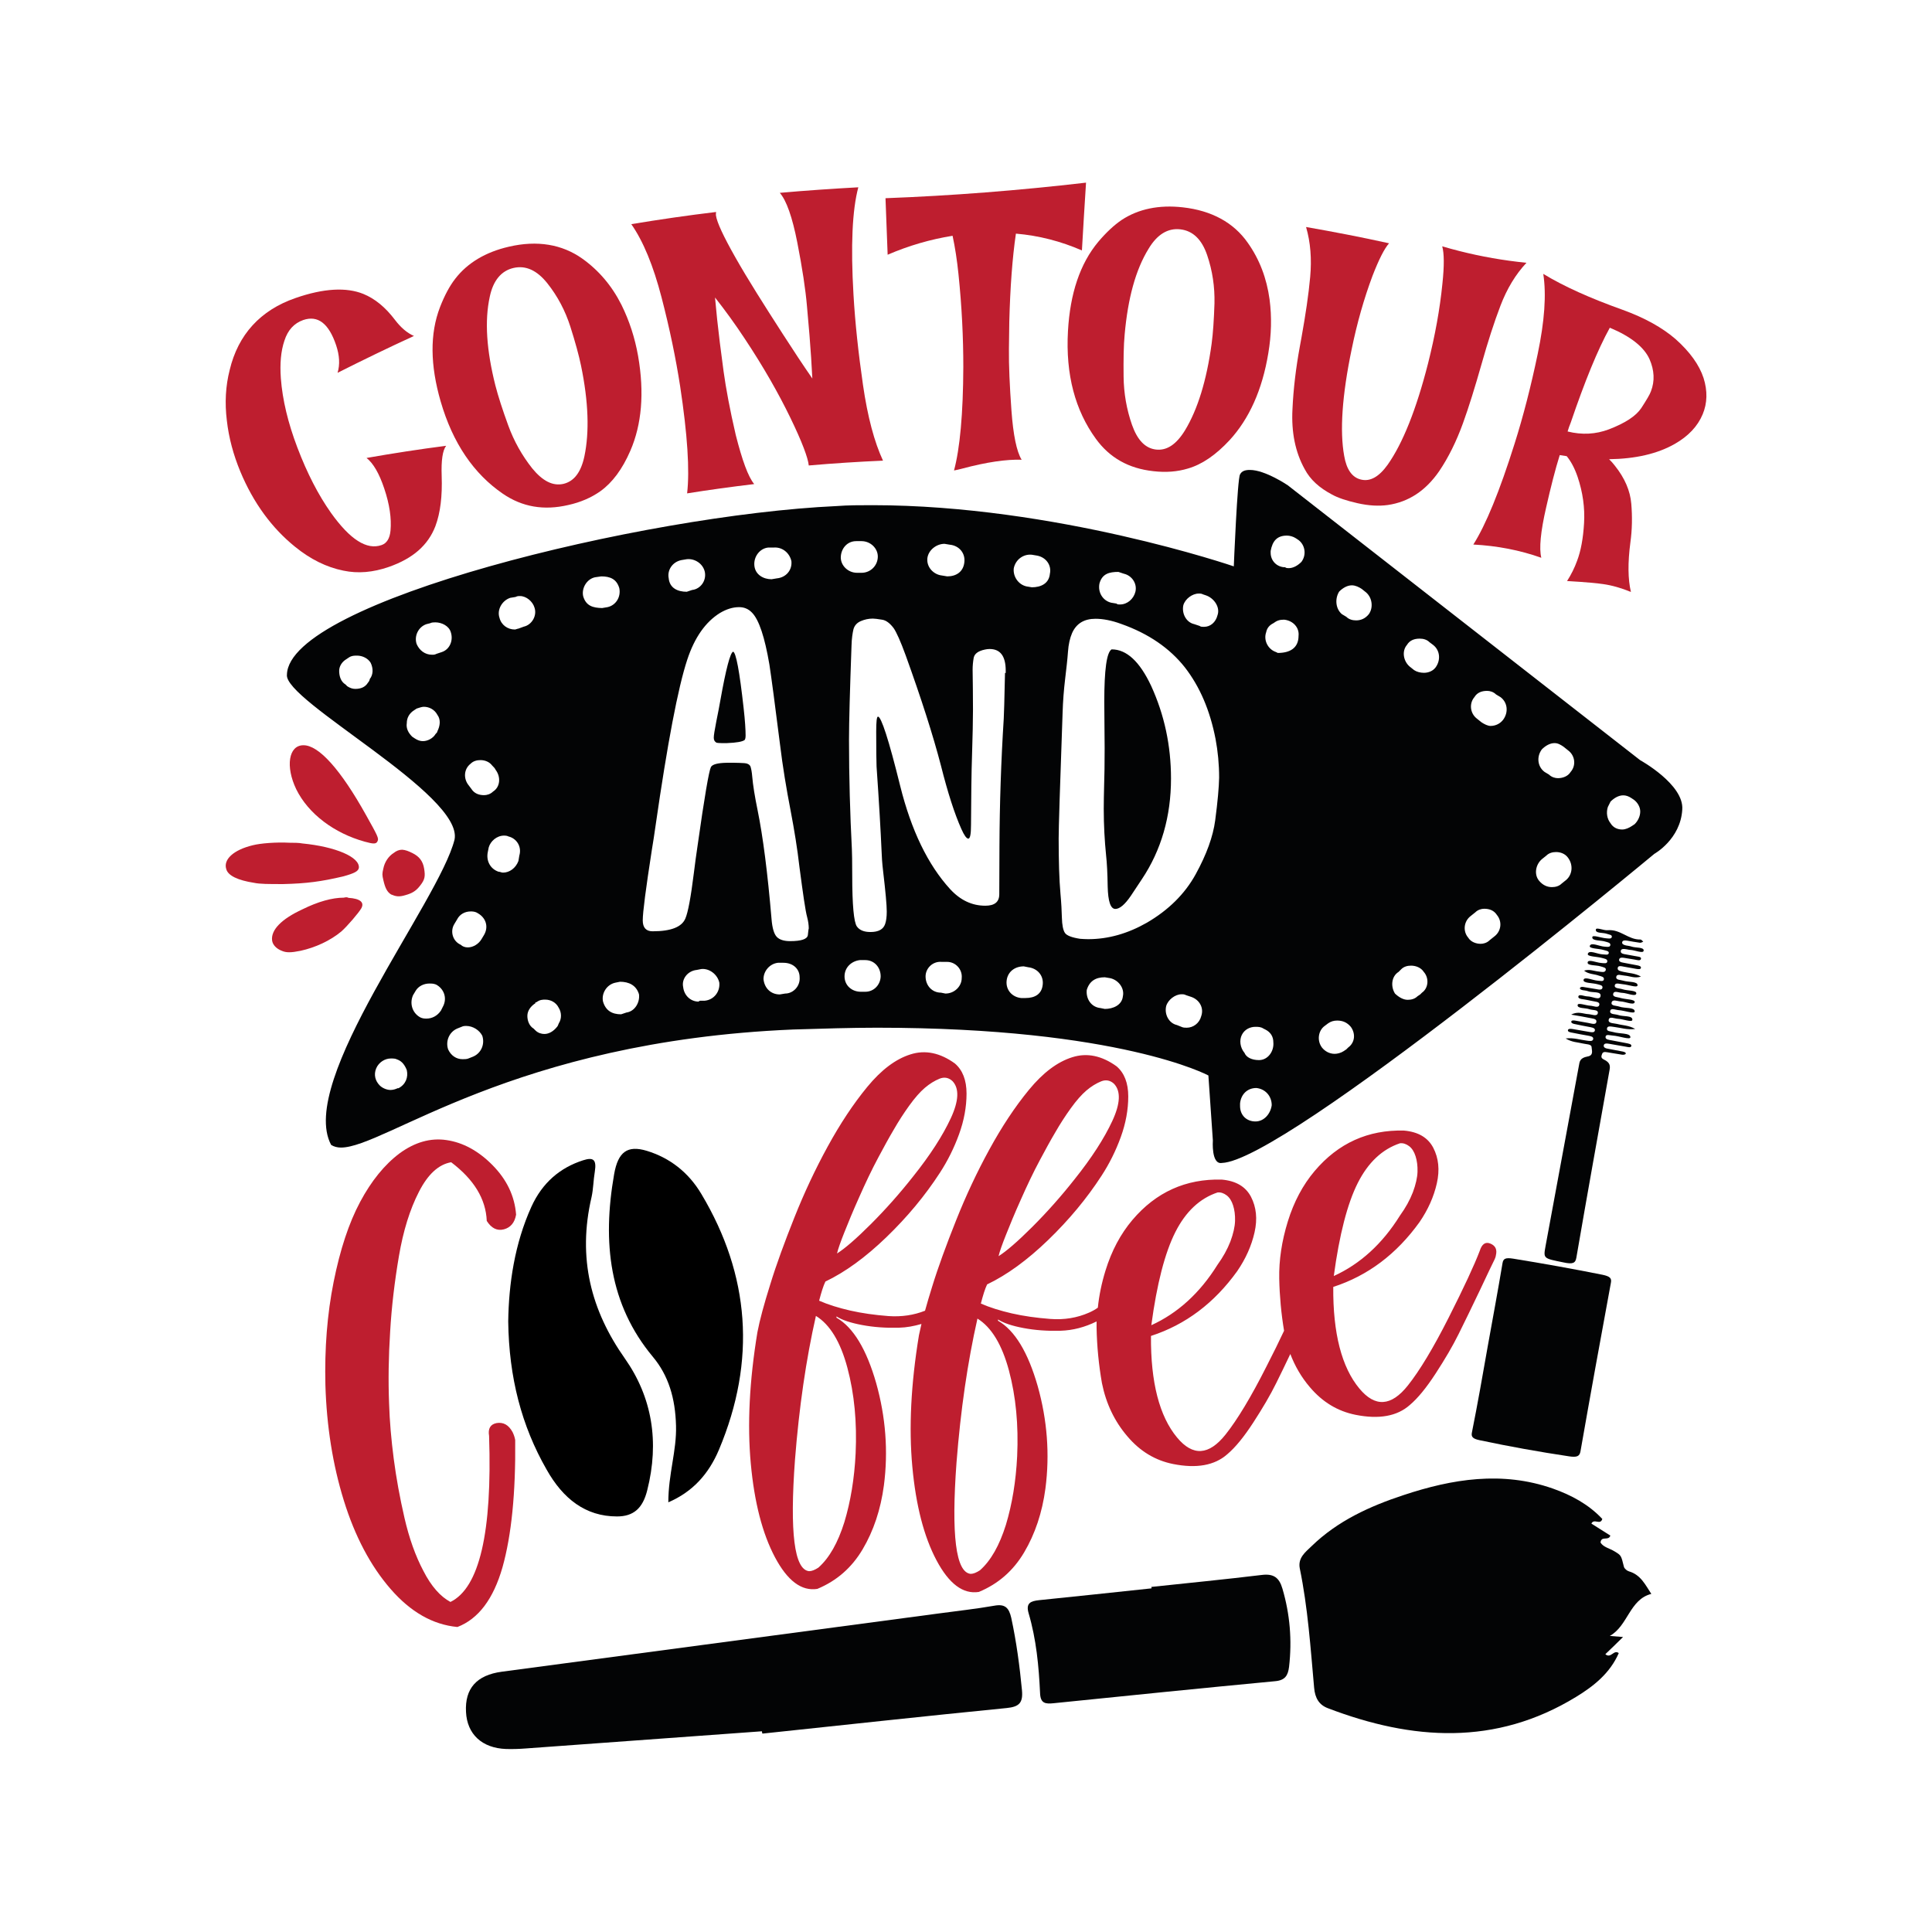 <?xml version="1.0" encoding="utf-8"?>
<!-- Generator: Adobe Illustrator 22.0.0, SVG Export Plug-In . SVG Version: 6.00 Build 0)  -->
<svg version="1.1" id="Layer_1" xmlns="http://www.w3.org/2000/svg" xmlns:xlink="http://www.w3.org/1999/xlink" x="0px" y="0px"
	 viewBox="0 0 1080 1080" style="enable-background:new 0 0 1080 1080;" xml:space="preserve">
<style type="text/css">
	.st0{fill:#030405;}
	.st1{fill:#BE1E2F;}
</style>
<g>
	<g>
		<g>
			<path class="st0" d="M831.6,752.9c2.8-15.6,5.7-31.1,8.3-46.7c0.4-2.6,1.6-3.3,6-2.6c16.7,2.7,33.4,5.7,49.9,9
				c4.3,0.9,5.2,2,4.7,4.5c-5.8,31.4-11.5,62.8-17,94.2c-0.5,2.7-1.8,3.5-6.4,2.8c-16.7-2.5-33.4-5.5-49.9-9
				c-3.9-0.8-4.9-1.9-4.4-4.3C826,784.8,828.8,768.9,831.6,752.9z"/>
			<path class="st0" d="M885.5,542.6c3.1-1,5.7,0.3,8.2,0.5c1.6,0.2,3.4,0.7,3.9-0.7c0.5-1.5-1.3-1.7-2.9-2.2
				c-2.5-0.8-7.5-0.3-7.2-2.2c0.3-2,4.8,0.1,7.5,0.3c1.6,0.1,3.5,0.6,3.5-1c0-1.3-1.7-1.4-3-1.8c-2.8-0.8-8.4-0.7-7.9-2.3
				c0.7-2.4,5.4,0.2,8.3,0.3c1.4,0,3,0.6,3.4-0.6c0.3-1.3-1.4-1.4-2.7-1.8c-2.8-0.9-8.3-0.7-7.9-2.3c0.7-2.3,5.5,0.3,8.4,0.4
				c1.5,0.1,2.9,0.4,3.1-0.9c0.1-1.3-1.3-1.5-2.7-1.9c-2.6-0.9-7.6-0.3-7.4-2.5c0.1-1.5,4.9,0.4,7.6,0.6c1.4,0.1,3.1,0.5,3.3-0.7
				c0.3-1.3-1.5-1.3-2.8-1.8c-2.2-0.8-6.5-0.1-6.1-2.4c0.2-1.4,4.4,0.6,6.5,0.4c7.3-0.7,11.5,5.4,18.5,5.2c0.4,0,1,0.8,1.5,1.2
				c-0.6,0.2-1.2,0.7-1.9,0.6c-2.4-0.3-4.9-0.8-7.3-1.2c-1.3-0.2-2.4-0.1-2.6,0.9c-0.2,1,0.8,1.5,2.1,1.8c1,0.2,2.1,0.3,3,0.6
				c2.4,0.9,7.3,0.2,6.9,2.4c-0.3,1.7-4.9-0.4-7.5-0.5c-0.6,0-1.2-0.2-1.8-0.3c-1.7-0.3-3.4-0.5-3.5,1c-0.1,1.3,1.4,1.6,2.8,1.8
				c1.8,0.4,3.7,0.6,5.5,1c1.2,0.3,3.4,0.2,3,1.6c-0.4,1.2-2.3,0.5-3.6,0.3c-2-0.3-4.1-0.7-6.1-1c-1.4-0.2-2.3,0-2.5,1
				c-0.2,1,0.8,1.5,2.1,1.7c2.6,0.5,5.3,1,7.9,1.5c1.1,0.2,2.2,0.5,2.2,1.3c0,1.1-1.5,0.9-2.7,0.7c-2.2-0.4-4.5-0.8-6.7-1.2
				c-1.6-0.3-3.5-0.8-3.6,0.8c-0.2,1.5,1.7,1.7,3.3,2.1c3,0.7,6.4,0.7,9.7,2.6c-3.3,1.2-6.3-0.3-9-0.5c-1.8-0.1-4.5-1.3-4.8,0.7
				c-0.3,1.8,2.3,1.6,3.9,2.1c2.8,0.9,8.1,0.3,8,2.6c-0.1,1.6-5.3-0.4-8.2-0.6c-1.7-0.1-4.1-1.1-4.5,0.5c-0.5,2,2.6,1.7,4.3,2.3
				c2.7,0.9,8,0.5,7.7,2.4c-0.3,2-5.1-0.3-7.9-0.4c-1.8,0-4.5-1.5-5,0.5c-0.5,2,2.4,1.8,4.2,2.4c2.7,0.8,8.1,0.7,7.8,2.3
				c-0.4,2-5.1-0.3-7.9-0.4c-1.8-0.1-4.5-1.4-5,0.6c-0.5,2,2.6,1.7,4.3,2.3c3,1.1,8.6,0.2,8.6,2.7c0,1.6-5.7-0.5-8.8-0.7
				c-1.8-0.1-4.6-1.5-4.9,0.5c-0.3,2,2.8,1.6,4.5,2.2c2.7,1,8.1,0.1,7.9,2.7c-0.1,1.6-5.3-0.5-8.2-0.6c-1.8-0.1-4.5-1.5-5,0.4
				c-0.6,2.3,2.8,2,4.7,2.5c3,0.8,6.4,0.7,10.1,2.8c-4.6,0.6-8.1-0.7-11.6-1.1c-1.8-0.2-4-0.9-4.2,0.9c-0.2,1.6,2,1.5,3.4,1.9
				c3.4,1.1,9.7,0.4,9.7,2.9c0,1.7-6.3-0.7-9.8-0.9c-1.7-0.1-4-1-4.1,0.8c-0.1,1.5,2.1,1.6,3.6,1.9c2.6,0.5,5.3,1,7.9,1.5
				c1.4,0.3,3.2,0.5,2.9,1.7c-0.3,1-1.9,0.5-3.1,0.3c-3.1-0.5-6.1-1.1-9.2-1.6c-1.6-0.3-2.9-0.3-3.1,0.9c-0.2,1.2,1.1,1.7,2.6,1.9
				c2.6,0.5,5.3,1,7.9,1.5c1,0.2,2.2,0.6,1.7,1.4c-0.2,0.3-1.3,0.5-1.9,0.4c-2.2-0.3-4.5-0.8-6.7-1.1c-1.7-0.2-3.9-1.1-4.5,0.6
				c-0.3,1-1.1,2.2,1,3.2c3.8,1.8,3.5,3.9,3.1,6.1c-6.2,34.8-12.5,69.7-18.5,104.6c-0.5,3.2-2.1,3.8-7.2,2.7
				c-11.4-2.3-11.3-2.1-10-9.3c6.2-33.5,12.4-67.1,18.6-100.6c0.4-2.3,0.5-4.4,4.8-5.2c3.6-0.6,2.4-3.4,2.3-5.3
				c-0.1-1.7-3.1-1.5-5-2c-2.8-0.7-5.9-0.6-9.5-2.8c4.7-0.5,8.2,0.8,11.7,1.2c1.6,0.2,3.4,0.6,3.7-0.8c0.3-1.5-1.6-1.7-3.1-2
				c-2.8-0.5-5.7-1-8.5-1.6c-1.2-0.2-2.8-0.5-2.5-1.5c0.2-0.9,1.8-0.7,3-0.5c3.1,0.5,6.1,1.1,9.2,1.6c1.3,0.2,2.5,0.3,2.8-0.7
				c0.4-1.2-0.8-1.7-2.4-2c-3-0.6-6.1-1.1-9.1-1.8c-1-0.2-1.9-0.7-1.6-1.5c0.3-0.6,1.2-0.5,2-0.4c2.4,0.4,4.9,0.9,7.3,1.3
				c1.8,0.3,4.5,1.4,4.7-0.7c0.2-1.7-2.3-1.7-4-2.1c-2.9-0.6-5.9-1.1-10.1-1.8c3.8-2.1,6.8-0.4,9.5-0.3c2,0.1,5,1.6,5.4-0.6
				c0.3-2-2.9-1.5-4.6-2.1c-2.4-0.9-7-0.3-6.7-2.4c0.2-1.5,4.6,0.3,7.1,0.4c1.8,0.1,4.5,1.5,5-0.4c0.5-2-2.5-1.8-4.3-2.3
				c-0.8-0.2-1.6-0.3-2.4-0.5c-1.8-0.5-5.2-0.3-5-1.9c0.3-1.7,3.3-0.1,5.2-0.1c2.5,0,6.7,2.4,7.2-0.1c0.6-3-4.6-1.8-7-2.8
				c-0.9-0.4-2-0.4-3-0.6c-0.8-0.2-1.6-0.5-1.5-1.1c0.1-0.6,0.9-0.8,1.7-0.7c2.4,0.4,4.9,0.8,7.3,1.2c1.6,0.3,3.5,0.7,3.6-0.9
				c0.1-1.3-1.5-1.4-2.8-1.8c-2.7-0.8-8.1-0.5-7.8-2.4c0.4-2.1,5.1,0.2,7.9,0.4c1.6,0.1,3.4,0.7,3.5-0.9c0.1-1.2-1.4-1.5-2.8-1.9
				C891.2,544.4,888.1,544.7,885.5,542.6z"/>
		</g>
	</g>
	<g>
		<g>
			<path class="st0" d="M897.4,924.7c3.1,2.7,4.7-2.8,7.5-0.6c-4.9,11.2-13.9,18.4-23.9,24.5c-45,27.5-91.6,24.3-138.7,6.3
				c-4.8-1.8-7.2-5.5-7.7-11.5c-2-22.3-3.5-44.7-8-66.6c-1.2-6,3.2-9.2,6.6-12.5c14.5-14.1,32.5-22.3,51.3-28.5
				c27.4-9.1,55.2-13.6,83.5-3.7c10.5,3.7,20.1,8.9,27.7,17c-1.1,3.7-4.6-0.5-6.1,2.6c3.5,2.2,7.1,4.5,10.6,6.7
				c-1,3.2-5.1-0.1-5.5,3.9c1.6,2.6,5,3.2,7.8,4.9c3.8,2.3,3.7,2.2,5.3,8.7c0.3,1,1.7,2.2,2.8,2.5c6.6,1.9,9.2,7.6,12.5,12.6
				c-12.2,3.1-13,17.8-23.2,23.5c2.1,0.2,4.2,0.3,7.4,0.6C903.6,918.8,900.5,921.7,897.4,924.7z"/>
			<path class="st0" d="M425.9,967.8c-44,3.2-88,6.4-132,9.6c-3.7,0.3-7.4,0.4-11,0.3c-13.5-0.5-21.8-8.3-22.4-20.7
				c-0.7-13.1,5.9-20.6,20-22.5c81.5-10.9,163-21.7,244.5-32.6c10.3-1.4,20.6-2.5,30.8-4.3c6-1.1,8.2,1.1,9.5,6.8
				c2.9,13.4,4.7,27,6,40.6c0.6,6.9-1.6,9.1-8.5,9.8c-45.6,4.5-91.1,9.5-136.6,14.3C426,968.7,426,968.3,425.9,967.8z"/>
			<path class="st0" d="M643.6,887.1c20.6-2.2,41.2-4.2,61.8-6.7c6.6-0.8,9.7,1.5,11.5,7.7c4.2,14.3,5.4,28.8,3.7,43.6
				c-0.6,4.9-2.2,7.6-7.8,8.1c-41.3,3.9-82.5,8.1-123.7,12.3c-4.7,0.5-7.5,0.2-7.7-5.7c-0.7-15-2.1-30-6.4-44.6
				c-1.7-5.8,1.3-6.8,5.9-7.3c20.9-2.1,41.9-4.4,62.8-6.6C643.7,887.6,643.7,887.3,643.6,887.1z"/>
		</g>
	</g>
	<g>
		<path d="M284.1,738.7c0.3-21.1,3.6-43.4,12.9-64c6.2-13.7,16.2-22,29-26.1c5.6-1.8,7.6-0.5,6.5,6.4c-0.8,4.7-0.8,9.5-1.8,14.1
			c-8,34.2-0.3,63.5,18.6,90.3c15.2,21.6,19.4,46.5,12.5,73.7c-2.5,10.1-7.7,14.6-16.9,14.6c-17.6,0-30.2-9.9-39.4-26.3
			C291.6,797.1,284.5,770.1,284.1,738.7z"/>
		<path d="M373.6,839.8c0-15.9,4.7-28.8,4.3-42.8c-0.4-15.4-4.2-28.1-13-38.6c-24.3-29.2-28.3-63.8-21.6-102
			c2.2-12.6,7.5-16.3,18.2-13.1c12.8,3.9,23.3,11.9,30.6,24.2c27,45.2,30.8,93,9.8,142.9C396.2,823.9,387.3,833.9,373.6,839.8z"/>
	</g>
	<g>
		<g>
			<path class="st1" d="M217.4,316.9c-8.9,3.1-17.3,3.8-25.4,2.1c-9.5-1.9-18.5-6.4-27-13.3c-12.9-10.4-23.3-24.4-30.7-42.2
				c-3.8-9.2-6.4-18.7-7.5-28.5c-1.2-9.8-0.7-19.2,1.6-28.2c4.7-19.7,17.1-33.4,36.8-40.2c15.8-5.5,28.5-6.1,37.9-2.3
				c6.4,2.6,12.3,7.4,17.6,14.4c3.4,4.5,7,7.5,10.7,9.1c-14.4,6.6-28.6,13.5-42.7,20.6c1.4-4.6,1.1-9.7-0.8-15.4
				c-4.1-12.2-10.2-16.9-18.4-14.1c-5.1,1.8-8.6,5.6-10.5,11.5c-2,5.9-2.6,12.9-2,21.1c0.9,12,4,24.9,9.2,38.6
				c5.5,14.5,11.8,26.7,18.9,36.7c10.6,14.8,19.9,20.8,28.2,17.9c2.9-1,4.6-3.7,5-8.1c0.6-6.8-0.5-14.6-3.5-23.5
				c-2.8-8.4-6.1-14.1-9.9-17.1c14.8-2.6,29.7-4.9,44.5-6.8c-2,2.6-2.8,8.2-2.5,16.8c0.4,11.3-0.7,20.6-3.5,28.1
				C239.3,304.8,230.8,312.2,217.4,316.9z"/>
			<path class="st1" d="M317.7,282.3c-13.7,3.2-25.8,1.1-36.6-6.3c-16.2-11.1-28-28.2-34.8-51.7c-5.8-20.1-6.1-37.7-0.3-52.7
				c2.5-6.4,5.3-11.7,8.5-15.8c6.8-8.8,16.9-14.9,30-17.9c15.9-3.7,29.7-1.3,40.9,6.6c9.3,6.6,16.6,15.2,22,25.9
				c4.4,8.9,7.5,18.4,9.3,28.6c3.6,20.7,2,38.3-4.3,52.9c-4.5,10.4-10.1,17.9-16.8,22.7C330.5,278.2,324.5,280.8,317.7,282.3z
				 M314.9,270.5c6-1.4,9.9-6.5,11.8-15.5c2.8-13.4,2.3-30.3-1.9-50.6c-1.2-5.8-3.2-13.1-6-21.9c-2.8-8.7-7-16.8-12.8-24.1
				c-5.8-7.3-12.1-10.2-19-8.6c-6.8,1.6-11.3,7-13.2,16c-3,13.6-1.8,30.1,3.1,49.6c1.6,6.2,4,13.6,7.2,22.4
				c3.2,8.8,7.7,16.8,13.4,24C303.3,268.9,309,271.8,314.9,270.5z"/>
			<path class="st1" d="M421.6,270.6c-12.5,1.5-25,3.2-37.5,5.2c1.5-12.9,0.2-32.8-3.9-59.9c-2.4-15.5-5.8-32-10.4-49.7
				c-4.6-17.7-10.2-31.3-16.9-40.9c15.7-2.6,31.5-4.9,47.4-6.8c-0.1,0.5-0.1,1.1-0.1,1.8c0.5,3.9,4.2,11.8,11,23.8
				c6.8,12,15.8,26.2,26.5,42.8c5.6,8.7,11,16.9,16.4,24.7c-0.4-7.7-0.9-15.9-1.6-24.3c-0.1-1.3-0.6-6.7-1.4-16.1
				c-0.8-9.4-2.6-21.3-5.4-35.6c-2.8-14.3-6.1-23.6-9.8-27.8c14.6-1.3,29.3-2.3,43.9-3.1c-3.4,12.7-4.3,32.8-2.7,60
				c0.9,15.6,2.7,32.4,5.3,50.4c2.6,18,6.4,32.1,11.2,42.4c-13.8,0.6-27.7,1.5-41.5,2.7c-0.4-4.2-3.7-13.1-10.3-26.7
				c-6.6-13.6-15-28.4-25.5-44.2c-5.4-8.2-11-15.9-16.6-23c0.7,8,1.6,16.5,2.7,25.3c0.2,1.3,0.9,6.7,2.1,16.1
				c1.3,9.4,3.5,21.3,6.8,35.5C414.9,257.3,418.2,266.5,421.6,270.6z"/>
			<path class="st1" d="M533.3,263c3.3-12.3,5.1-31.6,5.2-58c0-16.1-0.8-33.3-2.7-51.7c-0.8-7.8-1.9-15-3.3-21.5
				c-12.4,2-24.5,5.5-36.3,10.6c-0.4-10.5-0.8-21-1.2-31.6c37.1-1.4,74.2-4.3,112.1-8.7c-0.8,12.6-1.6,25.3-2.3,37.9
				c-11.7-5.1-24-8.3-36.9-9.4c-2,13.7-3.2,30.1-3.7,49.2c0,1.2-0.1,6.3-0.2,15.3c-0.1,9,0.4,20.4,1.4,34.3c1,13.8,2.9,23,5.7,27.6
				c-8.4-0.3-19.6,1.3-33.4,5C536.3,262.4,534.8,262.7,533.3,263z"/>
			<path class="st1" d="M644.8,263.4c-13.9-1.5-24.5-7.5-32.2-18.1c-11.5-15.8-17-35.8-15.6-60.3c1.2-20.9,6.7-37.6,17-49.9
				c4.4-5.2,8.8-9.3,13.1-12.2c9.3-6.1,20.8-8.5,34.1-7c16.1,1.8,28.4,8.5,36.3,19.8c6.6,9.3,10.6,19.9,12.2,31.7
				c1.3,9.9,1,19.9-0.7,30c-3.4,20.7-10.8,36.8-21.6,48.6c-7.7,8.3-15.4,13.6-23.3,15.9C658.2,263.7,651.8,264.2,644.8,263.4z
				 M646.2,251.3c6.1,0.7,11.4-2.9,16.2-10.7c7.1-11.7,12.1-27.9,14.9-48.4c0.8-5.9,1.3-13.5,1.6-22.6c0.2-9.2-1.1-18.2-4.1-27
				c-3-8.8-8-13.6-15-14.4c-6.9-0.8-12.9,2.8-17.7,10.8c-7.3,11.8-11.6,27.8-13.4,47.9c-0.6,6.3-0.7,14.2-0.6,23.6
				c0.1,9.4,1.7,18.4,4.7,27C635.8,246,640.2,250.6,646.2,251.3z"/>
			<path class="st1" d="M758.9,281.3c-6.2-1.4-11-3-14.4-4.9c-7-3.7-12.1-8.3-15.2-14.2c-5.2-9.4-7.5-20.5-6.8-33.5
				c0.5-11.2,1.9-22.9,4.1-34.9c0.3-1.8,0.7-3.7,1-5.5c2.2-12.3,3.9-23.5,4.8-33.5c0.9-10,0.2-19.3-2.3-27.9
				c15.5,2.7,31,5.7,46.4,9.1c-2.6,2.9-5.7,9-9.3,18.3c-4.7,12.6-8.6,26.2-11.6,40.9c-5.4,25.9-6.7,45.8-4.2,59.6
				c1.3,7.7,4.5,12.2,9.5,13.3c5.1,1.2,10-1.6,14.8-8.3c8.4-11.9,16-30.8,22.6-56.7c3.9-15.5,6.6-30.3,8-44.4
				c1.1-10.2,1-17.2-0.1-21c3.1,0.9,6.3,1.8,9.5,2.6c12.2,3.1,24.7,5.3,37.6,6.6c-6.1,6.5-10.9,14.5-14.5,23.9
				c-3.6,9.4-7.1,20.3-10.6,32.7c-3.7,13-7.1,24-10.4,33.1c-3.7,10.2-8.1,19.1-13.3,26.8c-7.6,11-17.1,17.2-28.7,18.9
				C770.7,283,765.1,282.7,758.9,281.3z"/>
			<path class="st1" d="M876,324.8c2.3-3.6,4.2-7.4,5.6-11.3c2.1-5.5,3.4-12.5,3.9-21.1c0.5-8.6-0.7-17.2-3.6-25.8
				c-1.7-5-3.8-8.8-6.1-11.6c-1.3-0.2-2.6-0.4-3.9-0.6c-2.5,8-5,17.8-7.6,29.3c-3.1,13.5-4,22.9-2.7,28.1c-12.1-4.3-24.8-6.7-38-7.4
				c7-11,14.7-29.8,23.1-56.5c4.8-15.2,9.1-31.9,12.9-50.1c3.8-18.2,4.9-33.1,3.1-44.7c11.5,7,26.2,13.6,44.4,20.1
				c12.4,4.5,22.2,10,29.5,16.3c8.1,7.2,13.3,14.5,15.7,21.8c2.3,7.3,2.1,14.1-0.5,20.3c-2.8,6.7-8,12.2-15.5,16.5
				c-9.8,5.6-22.1,8.4-36.8,8.6c1.2,1.2,2.3,2.4,3.2,3.6c5.6,7,8.6,14.1,9.2,21.3c0.6,7.2,0.5,14.4-0.5,21.6
				c-1.5,11.4-1.4,20.6,0.3,27.7c-5.4-2.2-10.6-3.7-15.6-4.4C893.4,326.1,886.7,325.4,876,324.8z M876.3,241.2
				c8,2,15.7,1.6,23.1-1.2c9.1-3.5,15.1-7.4,18.1-11.9c2.9-4.5,4.8-7.6,5.4-9.4c2.2-5.7,1.9-11.7-0.8-17.9
				c-3-6.7-10.4-12.7-22.2-17.6c-6.8,12.3-14,30-21.8,52.9C877.4,237.8,876.8,239.5,876.3,241.2z"/>
		</g>
	</g>
	<g>
		<g>
			<path class="st1" d="M223,702.2c2.4-14.1,6.1-26.1,11.2-36c5-9.8,11-15.3,18-16.5c12.7,9.6,19.4,20.5,19.9,32.8
				c2.6,4.1,5.8,5.7,9.6,4.7c3.7-1,6-3.7,6.8-8.2c-0.8-10.4-5.2-19.6-13.2-27.7c-7.9-8-16.6-12.7-25.8-14
				c-8.9-1.3-17.6,1.2-26.1,7.4c-8.4,6.3-15.8,15.4-22.1,27.2c-6.3,11.8-11.2,26.7-14.8,44.7c-3.6,18-5.1,37.2-4.6,57.7
				c0.7,23,4.1,44.5,10.3,64.5c6.2,20,14.9,36.5,26.1,49.4c11.2,12.9,23.6,20,37.4,21.3c11.7-4.5,20.1-15.6,25.2-33.4
				c5-17.8,7.4-41.5,7.1-71.1c-0.3-1.7-0.8-3.1-1.5-4.5c-2.2-4-5.1-5.6-8.9-5c-3.5,0.7-4.9,3.1-4.2,7.2c1.8,53.9-5.4,84.9-21.6,92.8
				c-5.6-3-10.7-8.7-15.1-17.3c-4.5-8.5-8-18.4-10.6-29.7c-2.6-11.3-4.6-22.3-6-33c-1.4-10.8-2.3-21.1-2.6-31
				c-0.5-12.7-0.3-26.1,0.6-40.2C218.9,730.5,220.6,716.3,223,702.2z"/>
			<path class="st1" d="M833.2,695.2c-2.8-1.2-4.8,0.2-6,4c-3,7.9-8.8,20.4-17.4,37.4c-8.6,17-16.2,29.6-22.8,37.9
				c-9.3,11.7-18.3,12.3-27.1,1.7c-9.9-11.9-14.8-30.9-14.6-56.8c19.4-6.3,35.4-18.4,48.2-36.2c4.8-7,8-14.2,9.7-21.7
				c1.7-7.5,1-14.1-2-19.9c-3-5.7-8.4-8.9-16.4-9.6c-20-0.5-36.7,7-49.9,22.6c-6.6,7.8-11.6,17.2-15,28.2c-3.4,11-5,21.7-4.8,32
				c0.2,9.7,1.1,19.5,2.7,29.1c-2.7,5.8-6,12.5-9.9,20.1c-8.6,17-16.2,29.6-22.8,37.9c-9.3,11.7-18.3,12.3-27.1,1.7
				c-9.9-11.9-14.8-30.9-14.6-56.8c19.4-6.3,35.4-18.4,48.2-36.2c4.8-7,8-14.2,9.7-21.7c1.7-7.5,1-14.1-2-19.9
				c-3-5.7-8.4-8.9-16.4-9.6c-20-0.5-36.7,7-49.9,22.6c-6.6,7.8-11.6,17.2-15,28.2c-2.2,7.1-3.6,14-4.3,20.8c-1.5,1.1-3.2,2-5,2.8
				c-6.6,2.9-13.8,4.1-21.6,3.5c-7.8-0.6-14.9-1.6-21.5-3.1c-6.5-1.5-12.3-3.3-17.3-5.5c1.2-4.6,2.3-8.2,3.5-10.7
				c11.1-5.3,22.5-13.6,34.1-24.8c11.7-11.3,21.6-23.2,29.9-36c4.3-6.6,7.9-13.8,10.7-21.5c2.8-7.7,4.2-15.3,4.2-22.8
				c0-7.5-2.2-13.1-6.5-16.8c-8.3-6-16.6-7.7-24.8-5.1c-8.3,2.6-16.3,8.6-24.2,18.2c-7.9,9.6-15.2,20.7-22.1,33.3
				c-6.9,12.6-13.1,25.8-18.6,39.6c-5.5,13.8-10.1,26.3-13.5,37.4c-1.5,4.8-2.8,9.2-3.9,13.2c-6.3,2.5-13.1,3.5-20.4,3
				c-7.8-0.6-14.9-1.6-21.5-3.1c-6.5-1.5-12.3-3.3-17.3-5.5c1.2-4.6,2.3-8.2,3.5-10.7c11.1-5.3,22.5-13.6,34.1-24.8
				c11.7-11.3,21.6-23.2,29.9-36c4.3-6.6,7.9-13.8,10.7-21.5c2.8-7.7,4.2-15.3,4.2-22.8c0-7.5-2.2-13.1-6.5-16.8
				c-8.3-6-16.6-7.7-24.8-5.1c-8.3,2.6-16.3,8.6-24.2,18.2c-7.9,9.6-15.2,20.7-22.1,33.3c-6.9,12.6-13.1,25.8-18.6,39.6
				c-5.5,13.8-10.1,26.3-13.5,37.4c-3.5,11.1-5.9,20-7.2,26.8c-4.5,27.3-5.7,51.8-3.7,73.5c2,21.7,6.5,39.1,13.5,52.3
				c7,13.2,14.9,19.1,23.7,17.7c10.8-4.5,19.2-11.8,25.3-22.1c6.1-10.3,10.1-22.2,11.9-35.7c2.5-19.2,1-38.3-4.3-57.2
				c-5.4-18.9-12.8-31.2-22.2-36.6v-0.7c3.1,2,7.9,3.6,14.3,4.8c6.4,1.2,13.2,1.7,20.6,1.5c4.3-0.1,8.5-0.9,12.6-2.1
				c-0.5,2.3-1,4.4-1.4,6.3c-4.5,27.3-5.7,51.8-3.7,73.5c2,21.7,6.5,39.1,13.5,52.3c7,13.2,14.9,19.1,23.7,17.7
				c10.8-4.5,19.2-11.8,25.3-22.1c6.1-10.3,10.1-22.2,11.9-35.7c2.5-19.2,1-38.3-4.3-57.2c-5.4-18.9-12.8-31.2-22.2-36.6v-0.7
				c3.1,2,7.9,3.6,14.3,4.8c6.4,1.2,13.2,1.7,20.6,1.5c7-0.2,13.7-2,20.2-5.2c0,1.2,0,2.4,0,3.6c0.2,10.3,1.2,20.6,3,30.9
				c2.3,11.4,7,21.3,14.2,29.7c7.1,8.4,15.6,13.5,25.6,15.5c13.1,2.6,23.2,0.8,30.3-5.5c4.5-3.8,9.3-9.7,14.5-17.7
				c5.2-8,9.5-15.3,12.8-22c2.3-4.7,5-10.1,7.9-16.3c2.6,6.8,6.2,13,10.9,18.5c7.1,8.4,15.6,13.5,25.6,15.5
				c13.1,2.6,23.2,0.8,30.3-5.5c4.5-3.8,9.3-9.7,14.5-17.7c5.2-8,9.5-15.3,12.8-22c3.3-6.6,7.2-14.7,11.8-24.3
				c4.5-9.6,7.3-15.4,8.3-17.4c0.3-0.7,0.6-1.4,0.7-2.2C837,698.5,836,696.4,833.2,695.2z M759,661.3c5.8-11.5,13.7-18.9,23.6-22.2
				c1.8-0.2,3.5,0.4,5.1,1.6c1.6,1.2,2.8,3.1,3.6,5.6c0.8,2.5,1.2,5.4,1.1,8.7c-0.1,3.3-1,7.2-2.6,11.5c-1.7,4.4-4.1,8.7-7.2,13
				c-9.9,15.9-22.3,27.1-37,33.8C748.7,690.2,753.2,672.8,759,661.3z M657,688.8c5.8-11.5,13.7-18.9,23.6-22.2
				c1.8-0.2,3.5,0.4,5.1,1.6c1.6,1.2,2.8,3.1,3.6,5.6c0.8,2.5,1.2,5.4,1.1,8.7c-0.1,3.3-1,7.2-2.6,11.5c-1.7,4.4-4.1,8.7-7.2,13
				c-9.9,15.9-22.3,27.1-37,33.8C646.7,717.6,651.2,700.3,657,688.8z M562.3,690.4c2.1-5.3,4.8-11.9,8.3-19.7
				c3.5-7.9,7-15.3,10.7-22.2c3-5.6,5.8-10.8,8.6-15.5c2.7-4.7,5.6-9.2,8.7-13.5c3.1-4.3,6-7.6,8.7-9.9c2.7-2.3,5.5-4,8.2-5.1
				c2.7-1.1,5.2-0.6,7.3,1.4c3.8,4.1,3.5,11-1,20.7c-4.5,9.7-11.5,20.6-21.1,32.6c-7.4,9.4-15.3,18.3-23.6,26.6
				c-8.3,8.3-14.6,13.7-18.9,16.4C558.8,699.6,560.2,695.7,562.3,690.4z M472,688.9c2.1-5.3,4.8-11.9,8.3-19.7
				c3.5-7.9,7-15.3,10.7-22.2c3-5.6,5.8-10.8,8.6-15.5c2.7-4.7,5.6-9.2,8.7-13.5c3.1-4.3,6-7.6,8.7-9.9c2.7-2.3,5.5-4,8.2-5.1
				c2.7-1.1,5.2-0.6,7.3,1.4c3.8,4.1,3.5,11-1,20.7c-4.5,9.7-11.5,20.6-21.1,32.6c-7.4,9.4-15.3,18.3-23.6,26.6
				c-8.3,8.3-14.6,13.7-18.9,16.4C468.5,698.1,469.9,694.2,472,688.9z M473.7,764.6c3.9,14.6,5.4,30.5,4.6,47.9
				c-0.7,14.1-2.8,26.8-6.3,38.4c-3.6,11.5-8.4,20-14.5,25.4c-2,1.3-3.7,2-5.2,2c-8.3-0.8-10.9-21.6-7.9-62.3
				c2.3-29.3,6.2-56.1,11.7-80.4C463.9,740.4,469.8,750,473.7,764.6z M564,766.1c3.9,14.6,5.4,30.5,4.6,47.9
				c-0.7,14.1-2.8,26.8-6.3,38.4c-3.6,11.5-8.4,20-14.5,25.4c-2,1.3-3.7,2-5.2,2c-8.3-0.8-10.9-21.6-7.9-62.3
				c2.3-29.3,6.2-56.1,11.7-80.4C554.2,741.9,560.1,751.6,564,766.1z"/>
		</g>
	</g>
	<path class="st0" d="M916.8,424.9L719.9,271.3c0,0-12.6-8.6-21.2-8.6c-2.5,0-4.5,0.5-5.5,2.5c-1.5,2-3.5,51.4-3.5,51.4
		s-99.7-34.2-202-34.2c-7.1,0-13.6,0-20.1,0.5c-108.3,5-306.2,53.4-307.2,94.2c-2,14.6,98.7,67,93.7,92.2
		c-8.6,34.7-88.1,135-69,170.7c1.5,1,3.5,1.5,5.5,1.5c24.7,0,95.7-59.4,252.8-66c16.6-0.5,32.2-1,46.8-1
		c136,0,185.3,26.7,185.3,26.7l2.5,36.3c0,0-1,13.6,5,12.6c35.3-1,241.8-172.8,241.8-172.8s14.6-8.1,15.6-24.7
		C941.5,438.5,916.8,424.9,916.8,424.9z M206.7,379.6c0,0.5-0.5,1.5-1,2c-1.5,2.5-4,3.5-7.1,3.5c-1.5,0-3-0.5-4.5-1.5l-1-1
		c-2.5-1.5-3.5-4.5-3.5-7.6c0-2.5,1.5-5,4-6.5l1.5-1c1.5-1,3-1,4.5-1c3,0,6.1,1.5,7.6,4C208.7,373.6,208.7,377.1,206.7,379.6z
		 M244.5,408.8c0,0.5-0.5,1-1,1.5c-1.5,2.5-4.5,4-7.1,4c-1.5,0-3-0.5-4.5-1.5l-1.5-1c-2-2-3.5-4.5-3-7.6c0-3,1.5-5.5,4-7.1l1.5-1
		c1.5-0.5,3-1,4-1c3,0,6,1.5,7.6,4.5C246.5,402.3,246,405.8,244.5,408.8z M247,364.5l-3,1c-1,0.5-1.5,0.5-2.5,0.5
		c-4,0-7.1-2.5-8.6-6c-1.5-4.5,1-9.6,5.5-11.1l2-0.5c1-0.5,2-0.5,3-0.5c3.5,0,7.6,2,8.6,5.5C253.5,357.9,251.5,363,247,364.5z
		 M429.3,306.1h3c5-0.5,9.1,3,10.1,7.6c0.5,5-3,9.1-8.1,9.6l-3,0.5c-4.5,0-9.1-2.5-9.6-7.6C421.2,311.1,424.8,306.6,429.3,306.1z
		 M380.9,313.1l3-0.5c4.5-0.5,9.1,2.5,10.1,7.1c1,5-2.5,9.6-7.1,10.1l-3,1c-5,0-9.6-2-10.1-7.6C372.9,318.7,375.9,314.1,380.9,313.1
		z M263.1,426.9c1.5-1.5,3.5-2,5.5-2c2.5,0,5,1,6.5,3c1,1,1.5,1.5,2,2.5c3,4,2.5,9.6-1.5,12.1c-1.5,1.5-3.5,2-5,2
		c-3,0-5.5-1-7.1-3.5l-1.5-2C259.1,435.5,259.1,430,263.1,426.9z M222.8,608.3h-0.5c-1,0.5-2.5,1-4,1c-2,0-4.5-1-6-2.5
		c-2.5-2.5-3.5-6-2-9.6c1.5-3.5,5-5.5,8.1-5.5c1.5,0,2.5,0,3.5,0.5c3,1,4.5,3.5,5.5,6C228.3,602.2,226.8,606.2,222.8,608.3z
		 M247.5,562.9l-1,2c-2,3-5,4.5-8.1,4.5c-1,0-2.5,0-4-1c-4-2.5-5.5-7.6-3.5-12.1l1.5-2.5c1.5-2.5,4.5-4,7.6-4c1.5,0,3,0,4.5,1
		C248.5,553.4,250,558.4,247.5,562.9z M264.6,590.6l-2.5,1c-1,0.5-2.5,0.5-3.5,0.5c-3.5,0-6.5-2-8.1-5.5c-1.5-4.5,0.5-9.6,5-11.6
		l2.5-1c1-0.5,2-0.5,2.5-0.5c4,0,7.6,2.5,9.1,5.5C271.1,583.6,269.1,588.6,264.6,590.6z M270.6,522.6l-1.5,2.5
		c-1.5,2.5-4.5,4.5-7.6,4.5c-1.5,0-3-0.5-4-1.5c-4.5-2-6-7.6-3.5-11.6l1.5-2.5c1.5-3,4.5-4.5,7.6-4.5c1,0,2.5,0,4,1
		C271.7,513.1,273.2,518.1,270.6,522.6z M290.3,478.3l-0.5,3c-1.5,4-5,6.5-8.6,6.5c-1,0-1.5-0.5-2.5-0.5c-4.5-1.5-7.1-6-6-11.1
		l0.5-2.5c1-3.5,4.5-6.6,8.6-6.6c0.5,0,1.5,0,2.5,0.5C288.8,468.7,291.8,473.3,290.3,478.3z M289.8,351.4c-0.5,0-1.5,0.5-2,0.5
		c-4,0-7.6-2.5-8.6-6.6c-1.5-4.5,1.5-9.6,6-11.1l3-0.5c1-0.5,1.5-0.5,2.5-0.5c3.5,0,7.1,3,8.1,6.5c1.5,4.5-1.5,9.6-6,10.6
		L289.8,351.4z M312.4,572c-0.5,1-0.5,1.5-1,2c-2,2.5-4.5,4-7.1,4c-1.5,0-3.5-0.5-5-2l-1-1c-2.5-1.5-3.5-4.5-3.5-7.1
		c0-3,2-5.5,4.5-7.1v-0.5h0.5c2-1.5,3.5-1.5,5-1.5c3,0,6,1.5,7.5,4.5C314,566,314,569.5,312.4,572z M326,333.3
		c-1-4.5,2-9.6,6.6-10.6l3.5-0.5c5,0,8.6,1.5,10.1,6.6c1,5-2,9.6-6.6,10.6l-3,0.5C331.6,339.8,327.6,338.8,326,333.3z M350.2,566
		l-3,1c-5,0-8.6-2-10.1-7.1c-1-4.5,2-9.6,7-10.6l2.5-0.5c5,0,9.1,2,10.6,7C357.8,560.4,354.8,565.4,350.2,566z M394,559.4h-2.5
		c-0.5,0-1,0.5-1,0.5c-4.5,0-8.1-3.5-8.6-8.1c-1-4.5,2.5-9.1,7.6-9.6l2.5-0.5c4.5-0.5,9.1,3,10.1,7.6
		C402.6,554.4,399.1,558.9,394,559.4z M438.9,555.4l-3,0.5c-5,0-8.6-3.5-9.1-8.6c0-4.5,3.5-8.6,8.1-9.1h3c5.5,0,9.1,3.5,9.1,8.1
		C447.4,551.3,443.4,555.4,438.9,555.4z M451.6,522.7c-0.3,2.3-3.7,3.4-10,3.4c-3.3,0-5.9-0.8-7.4-2.4c-1.5-1.6-2.5-4.9-2.9-9.9
		c-2.2-25.9-4.8-46.2-7.8-60.9c-1.6-7.8-2.6-14.1-3-18.8c-0.2-2.6-0.6-4.5-1-5.7c-0.6-1.1-1.7-1.7-3.4-1.8c-1.8-0.1-3.7-0.2-5.5-0.2
		h-4.4c-5.1,0.1-8,0.9-8.8,2.4c-1.1,2.2-3.6,16.7-7.4,43.6c-0.8,5.3-1.5,10.5-2.1,15.4c-1.7,13.7-3.3,22.3-4.8,25.7
		c-2,4.7-8,7.1-18.3,7.1c-3.7,0-5.5-2.1-5.5-6.1c0-4.5,1.7-17.6,5.1-39.5c0.7-4.3,1.4-8.6,2-13c6.7-46.5,12.6-77.6,17.8-93.3
		c4.1-12.4,10.2-21,18.2-26c3.7-2.2,7.2-3.3,10.8-3.3c2.8,0,5.2,1,7.2,3.1c3.9,4,7.1,13.7,9.7,29c1.1,7.2,3.1,22.1,5.9,44.4
		c1.5,12.5,3.6,25.1,6,37.5c2,10.5,3.7,20.8,4.9,31.3c2,15.1,3.3,24.4,4.3,28c0.6,2.3,0.9,4.4,0.9,6.3
		C451.9,519.6,451.8,521,451.6,522.7z M661.5,338.3c1-3.5,5-6.5,8.6-6.5c1,0,1.5,0,2.5,0.5l1.5,0.5c4.5,1.5,8.1,6.6,6.5,11.1
		c-1,4-4,6.5-7.5,6.5c-1,0-2,0-2.5-0.5l-3-1C663,347.9,660.5,342.8,661.5,338.3z M614.6,326.2c1.5-5.5,5.5-6.5,10.6-6.5l3,1
		c4.5,1,7.6,5.5,6.5,10.1c-1,4-4.5,7.1-8.6,7.1c-1,0-1.5,0-2-0.5l-3-0.5C616.6,335.8,613.6,331.3,614.6,326.2z M518.4,312.1
		c0.5-4.5,5-8.1,9.6-8.1l3,0.5c5,0.5,8.6,4.5,8.1,9.6c-0.5,5.5-4.5,8.1-9.6,8.1l-3-0.5C522,321.2,517.9,317.2,518.4,312.1z
		 M478.6,302.5h3c5,0,9.1,4,9.1,8.6c0,5-4,9.1-9.1,9.1h-2.5c-5,0-9.1-4-9.1-8.6C470.1,306.6,473.6,302.5,478.6,302.5z M483.7,554.4
		h-2.5c-5,0-9.1-3.5-9.1-8.6s4-8.6,8.6-9.1h3c5,0,8.6,4,8.6,9.1C492.2,550.3,488.7,554.4,483.7,554.4z M537.6,546.8
		c0,4.5-4,8.6-9.1,8.6l-2.5-0.5c-5,0-8.6-4-8.6-9.1c0-4.5,4-8.6,9.1-8.1h3C534.1,537.7,538.1,541.8,537.6,546.8z M561.8,376.2
		c-0.3,15.3-0.6,23.8-0.7,25.5c-1.5,23.8-2.3,47.7-2.4,71.4l-0.1,26.8c0,4.3-2.6,6.4-7.8,6.4c-7.5,0-14-3.1-19.7-9.3
		c-12.4-13.6-21.7-32.8-27.9-57.7c-6.4-25.9-10.6-38.7-12.4-38.7c-0.7,0-1,2.8-1,8.4c0,10.2,0.1,16.7,0.2,19.5
		c1.4,20.1,2.3,35.9,2.8,47.2c0.1,2.9,0.3,6.7,0.9,11.6c1.3,11.1,2,18.6,2,22.3c0,2.9-0.3,5.2-0.9,6.9c-1,3-3.7,4.5-8.2,4.5
		c-3.6,0-6.1-1-7.6-3.1c-1.7-2.4-2.6-12-2.6-28.4c0-7.9-0.1-12.9-0.2-14.9c-1-19.5-1.6-39.9-1.6-61.1c0-9.9,0.5-27.5,1.4-52.5
		c0.1-4.1,0.6-7.2,1.1-9.3c0.6-2.1,2-3.6,4.1-4.5c2.1-0.9,4.3-1.4,6.7-1.4c1,0,2.6,0.2,5.1,0.6c2.3,0.3,4.5,2,6.6,4.8
		c1.5,2.2,3.8,7.2,6.7,15.2c8.7,24.1,15.3,44.7,19.7,61.6c3.8,15.1,7.6,26.9,11.4,35.4c1.6,3.6,2.9,5.4,3.9,5.4c1,0,1.5-2.5,1.5-7.7
		c0.1-15.4,0.2-28.7,0.6-40c0.3-9.9,0.5-17.9,0.5-24.4c0-7.8-0.1-15.3-0.2-22.3c0-2.2,0.2-4.4,0.6-6.7c0.5-2.3,2.5-3.8,6.3-4.6
		c0.9-0.2,1.8-0.3,2.6-0.3c6,0,9,4,9,12.1V376.2z M582.9,550.3c-0.5,5.5-4.5,7.6-9.6,7.6h-2.5c-5-0.5-8.6-4.5-8.1-9.6
		c0.5-5,4.5-8.1,9.6-8.1l2.5,0.5C579.9,541.3,583.4,545.3,582.9,550.3z M586.9,320.7c-0.5,5.5-5,7.6-10.1,7.6l-3-0.5
		c-4.5-1-7.6-5.5-7.1-10.1c1-5,5.5-8.1,10.1-7.6l3,0.5C584.9,311.6,587.9,316.1,586.9,320.7z M627.7,556.9c-0.5,5-5.5,7.1-10.1,7.1
		l-2.5-0.5c-5-0.5-8.1-5-7.6-10.1c1.5-5,5-7.1,10.1-7.1l3,0.5C625.2,547.8,628.7,552.4,627.7,556.9z M671.5,568
		c-1,4-4.5,6.5-8.1,6.5c-1,0-2,0-3-0.5l-2.5-1c-4.5-1-7.1-6-6-10.6c1-3.5,5-6.6,8.6-6.6c1,0,1.5,0,2.5,0.5l3,1
		C670.5,558.9,673.1,563.4,671.5,568z M679.3,458.6c-1.2,9-4.8,19-10.9,30.1c-6.1,11.1-15.3,20.1-27.3,27.1
		c-10.7,6.1-21.6,9.2-32.8,9.2c-1.5,0-3-0.1-4.5-0.2c-4.6-0.7-7.5-1.8-8.5-3.3c-1-1.5-1.6-4.4-1.7-8.6c-0.1-3.6-0.3-8-0.8-13.4
		c-0.7-7.9-1-18.3-1-30.9c0-5.3,0.7-28.6,2.2-70.2c0.2-6.6,0.7-12.8,1.4-18.7c0.7-5.9,1.3-11,1.6-15.3c0.3-4.3,1.1-7.7,2.3-10.5
		c2.4-5.4,6.8-8,13.1-8c4.1,0,9,0.9,14.4,2.9c15.3,5.4,27.1,13.6,35.5,24.2c8.4,10.8,14.1,24.1,17.2,40.1c1.3,6.9,2,14.1,2,21.6
		C681.4,440,680.7,448,679.3,458.6z M701.8,626.9c-5,0-8.6-3.5-8.6-8.6v-1.5c0.5-5,4-8.6,9.1-8.6c5,0.5,8.6,4.5,8.6,9.6
		C710.3,622.4,706.8,626.9,701.8,626.9z M703.8,592.6c-4,0-7.1-1.5-8.1-4c-2.5-3-3-7.1-1.5-10.1c1.5-3,4.5-4.5,7.6-4.5
		c1.5,0,3,0,4.5,1l1,0.5c3,1.5,4.5,4,4.5,7.1C712.3,587.6,708.8,592.6,703.8,592.6z M725.9,355.4c0,7-5,9.6-11.6,9.6l-1-0.5
		c-4.5-1.5-7.1-6.6-5.5-11.1c0.5-2.5,2-4,4-5c2-1.5,3.5-2,6-2C722.9,346.9,726.4,350.9,725.9,355.4z M727.5,314.1
		c-2,2-4.5,3.5-7.1,3.5c-0.5,0-1.5,0-2-0.5c-4.5,0-8.1-3.5-8.1-8.1v-1c1-5.5,3.5-8.6,9.1-8.6c1.5,0,3.5,0.5,5,1.5l1.5,1
		C729.5,304.6,730.5,310.1,727.5,314.1z M753.6,585.6l-1,1l-1.5,1c-1.5,1-3.5,1.5-5,1.5c-3,0-5.5-1.5-7.1-3.5c-3-4-2-9.6,1.5-12.1
		l2-1.5c1.5-1,3-1.5,5-1.5c3,0,5.5,1,7.6,3.5C757.7,577.5,757.7,582.6,753.6,585.6z M765.2,343.3c-2,2.5-4.5,3.5-7.1,3.5
		c-2,0-4-0.5-5.5-2l-2.5-1.5c-3.5-3-4-8.6-1.5-12.6c2-2,4.5-3.5,7.1-3.5c2,0,4,1,5.5,2l2.5,2C767.2,334.3,767.7,339.8,765.2,343.3z
		 M794.9,554.9l-1,1l-1.5,1c-1.5,1.5-3.5,2-5.5,2c-2.5,0-5-1.5-7.1-3.5c-2.5-4-2-9.6,2-12.1l1.5-1.5c1.5-1.5,3.5-2,5.5-2
		c2.5,0,5.5,1,7.1,3.5C799,546.8,798.5,552.4,794.9,554.9z M802.5,373.1c-1.5,2-4,3-6.5,3c-2,0-4-0.5-5.5-1.5l-2.5-2
		c-3.5-3-4.5-8.6-1.5-12.1c1.5-2.5,4-3.5,7.1-3.5c2,0,4,0.5,5.5,2l2,1.5C805,363.5,805.5,369,802.5,373.1z M835.2,523.6l-2.5,2
		c-1.5,1.5-3.5,2-5,2c-2.5,0-5.5-1-7-3.5c-3-3.5-2.5-9.1,1.5-12.1l2.5-2c1.5-1.5,3.5-2,5-2c3,0,5.5,1,7.1,3.5
		C839.8,515.1,839.3,520.6,835.2,523.6z M840.3,402.3c-1.5,2-4,3.5-7.1,3.5c-1.5,0-3.5-1-5-2l-2.5-2c-4-3-4.5-8.6-1.5-12.1
		c1.5-2.5,4-3.5,7.1-3.5c1.5,0,3.5,0.5,5,2l2.5,1.5C842.8,392.7,843.3,398.2,840.3,402.3z M875.5,491.9l-2.5,2c-1.5,1.5-3.5,2-5.5,2
		c-2.5,0-5-1-7.1-3.5c-3-3.5-2-9.1,1.5-12.1l2.5-2c1.5-1.5,3.5-2,5.5-2c2.5,0,5,1,6.5,3C879.6,483.4,879,488.9,875.5,491.9z
		 M878,431.5c-1.5,2.5-4.5,3.5-7.1,3.5c-1.5,0-3.5-0.5-5-2l-2.5-1.5c-4-3-4.5-8.6-1.5-12.6c2-2,4.5-3.5,7.1-3.5c2,0,3.5,1,5,2l2.5,2
		C880.6,422.4,881.1,428,878,431.5z M913.8,460.7l-1.5,1c-1.5,1-3.5,2-5.5,2c-2.5,0-5-1-6.5-3.5c-2-2.5-2.5-6-1.5-9.1
		c0.5-1,1-2,1.5-3c2-2,4.5-3.5,7.1-3.5c1.5,0,3,0.5,4.5,1.5l1.5,1c2,1.5,3.5,4,3.5,6.5S915.8,458.7,913.8,460.7z M409.8,364.3
		c-1.6,0.6-4,9.7-7.1,27.1c-0.6,3.3-1.3,7.2-2.3,12c-0.9,4.7-1.4,7.6-1.4,9c0,1.4,0.6,2.3,1.6,2.8c0.6,0.1,1.5,0.2,2.6,0.2h3.2
		c5.3-0.2,8.6-0.8,9.8-1.7c0.3-0.2,0.6-1.1,0.6-2.5c0-3.1-0.3-8.3-1.1-15.3C413.4,375.1,411.4,364.6,409.8,364.3z M621.4,363
		c-2.8,1.7-4.1,11.5-4.1,29.3l0.2,25.9c0,8.6-0.1,15.7-0.3,21.3c-0.1,4.4-0.2,8.6-0.2,12.6c0,9.3,0.5,17.9,1.3,25.9
		c0.5,4.5,0.8,10.3,0.9,17.5c0.2,8.4,1.6,12.6,4.3,12.6c2.4,0,5.3-2.4,8.7-7.4l6.1-9.2c10.9-16.3,16.3-35.2,16.3-56.3
		c0-18.4-3.7-35.6-11.1-51.8C637.1,369.8,629.8,363,621.4,363z"/>
	<path class="st1" d="M169.1,471.5c18.4,1.8,32.2,7.6,31.5,13.7c-0.4,1.8-2.2,2.9-8.7,4.7c-12.3,2.9-20.6,4-33.6,4.3
		c-8.3,0-13,0-16.3-0.7c-9-1.4-14.5-4-15.5-7.6c-1.8-5.4,4-10.8,14.8-13.4c4.3-1.1,13-1.8,20.6-1.4
		C164.4,471.1,167,471.1,169.1,471.5z M194.8,501.9c6.5,0.4,9,2.5,7.2,5.8c-1.4,2.5-7.9,10.1-11.2,13c-6.1,5.1-14.5,9-22.8,10.8
		c-5.4,1.1-8,1.1-10.5,0c-2.9-1.1-5.1-3.3-5.4-5.8c-0.7-5.8,5.1-11.9,17-17.4c8.7-4.3,16.6-6.5,23.1-6.5
		C193.4,501.5,194.1,501.5,194.8,501.9z M204.6,455.6c6.5,11.6,7.2,13,6.5,14.5c-0.7,1.8-2.2,1.8-7.2,0.4
		c-17-4.7-31.5-15.5-38.3-29.3c-6.1-12.7-4.3-24.6,4-24.6C178.2,416.5,190.5,430.3,204.6,455.6z M230.6,476.9
		c3.6,1.8,5.8,4.3,6.5,8.7c0.7,4.3,0.4,6.1-2.2,9.4c-2.2,2.9-4.3,4.3-8.3,5.4c-3.6,1.1-5.4,0.7-8-0.4c-2.2-1.4-3.3-3.6-4.3-8
		c-0.7-2.9-0.7-3.6,0-6.5c0.7-3.6,2.9-6.9,5.8-8.7c1.4-1.1,2.9-1.8,4.7-1.8C226.6,475.1,228.4,475.8,230.6,476.9z"/>
</g>
</svg>
